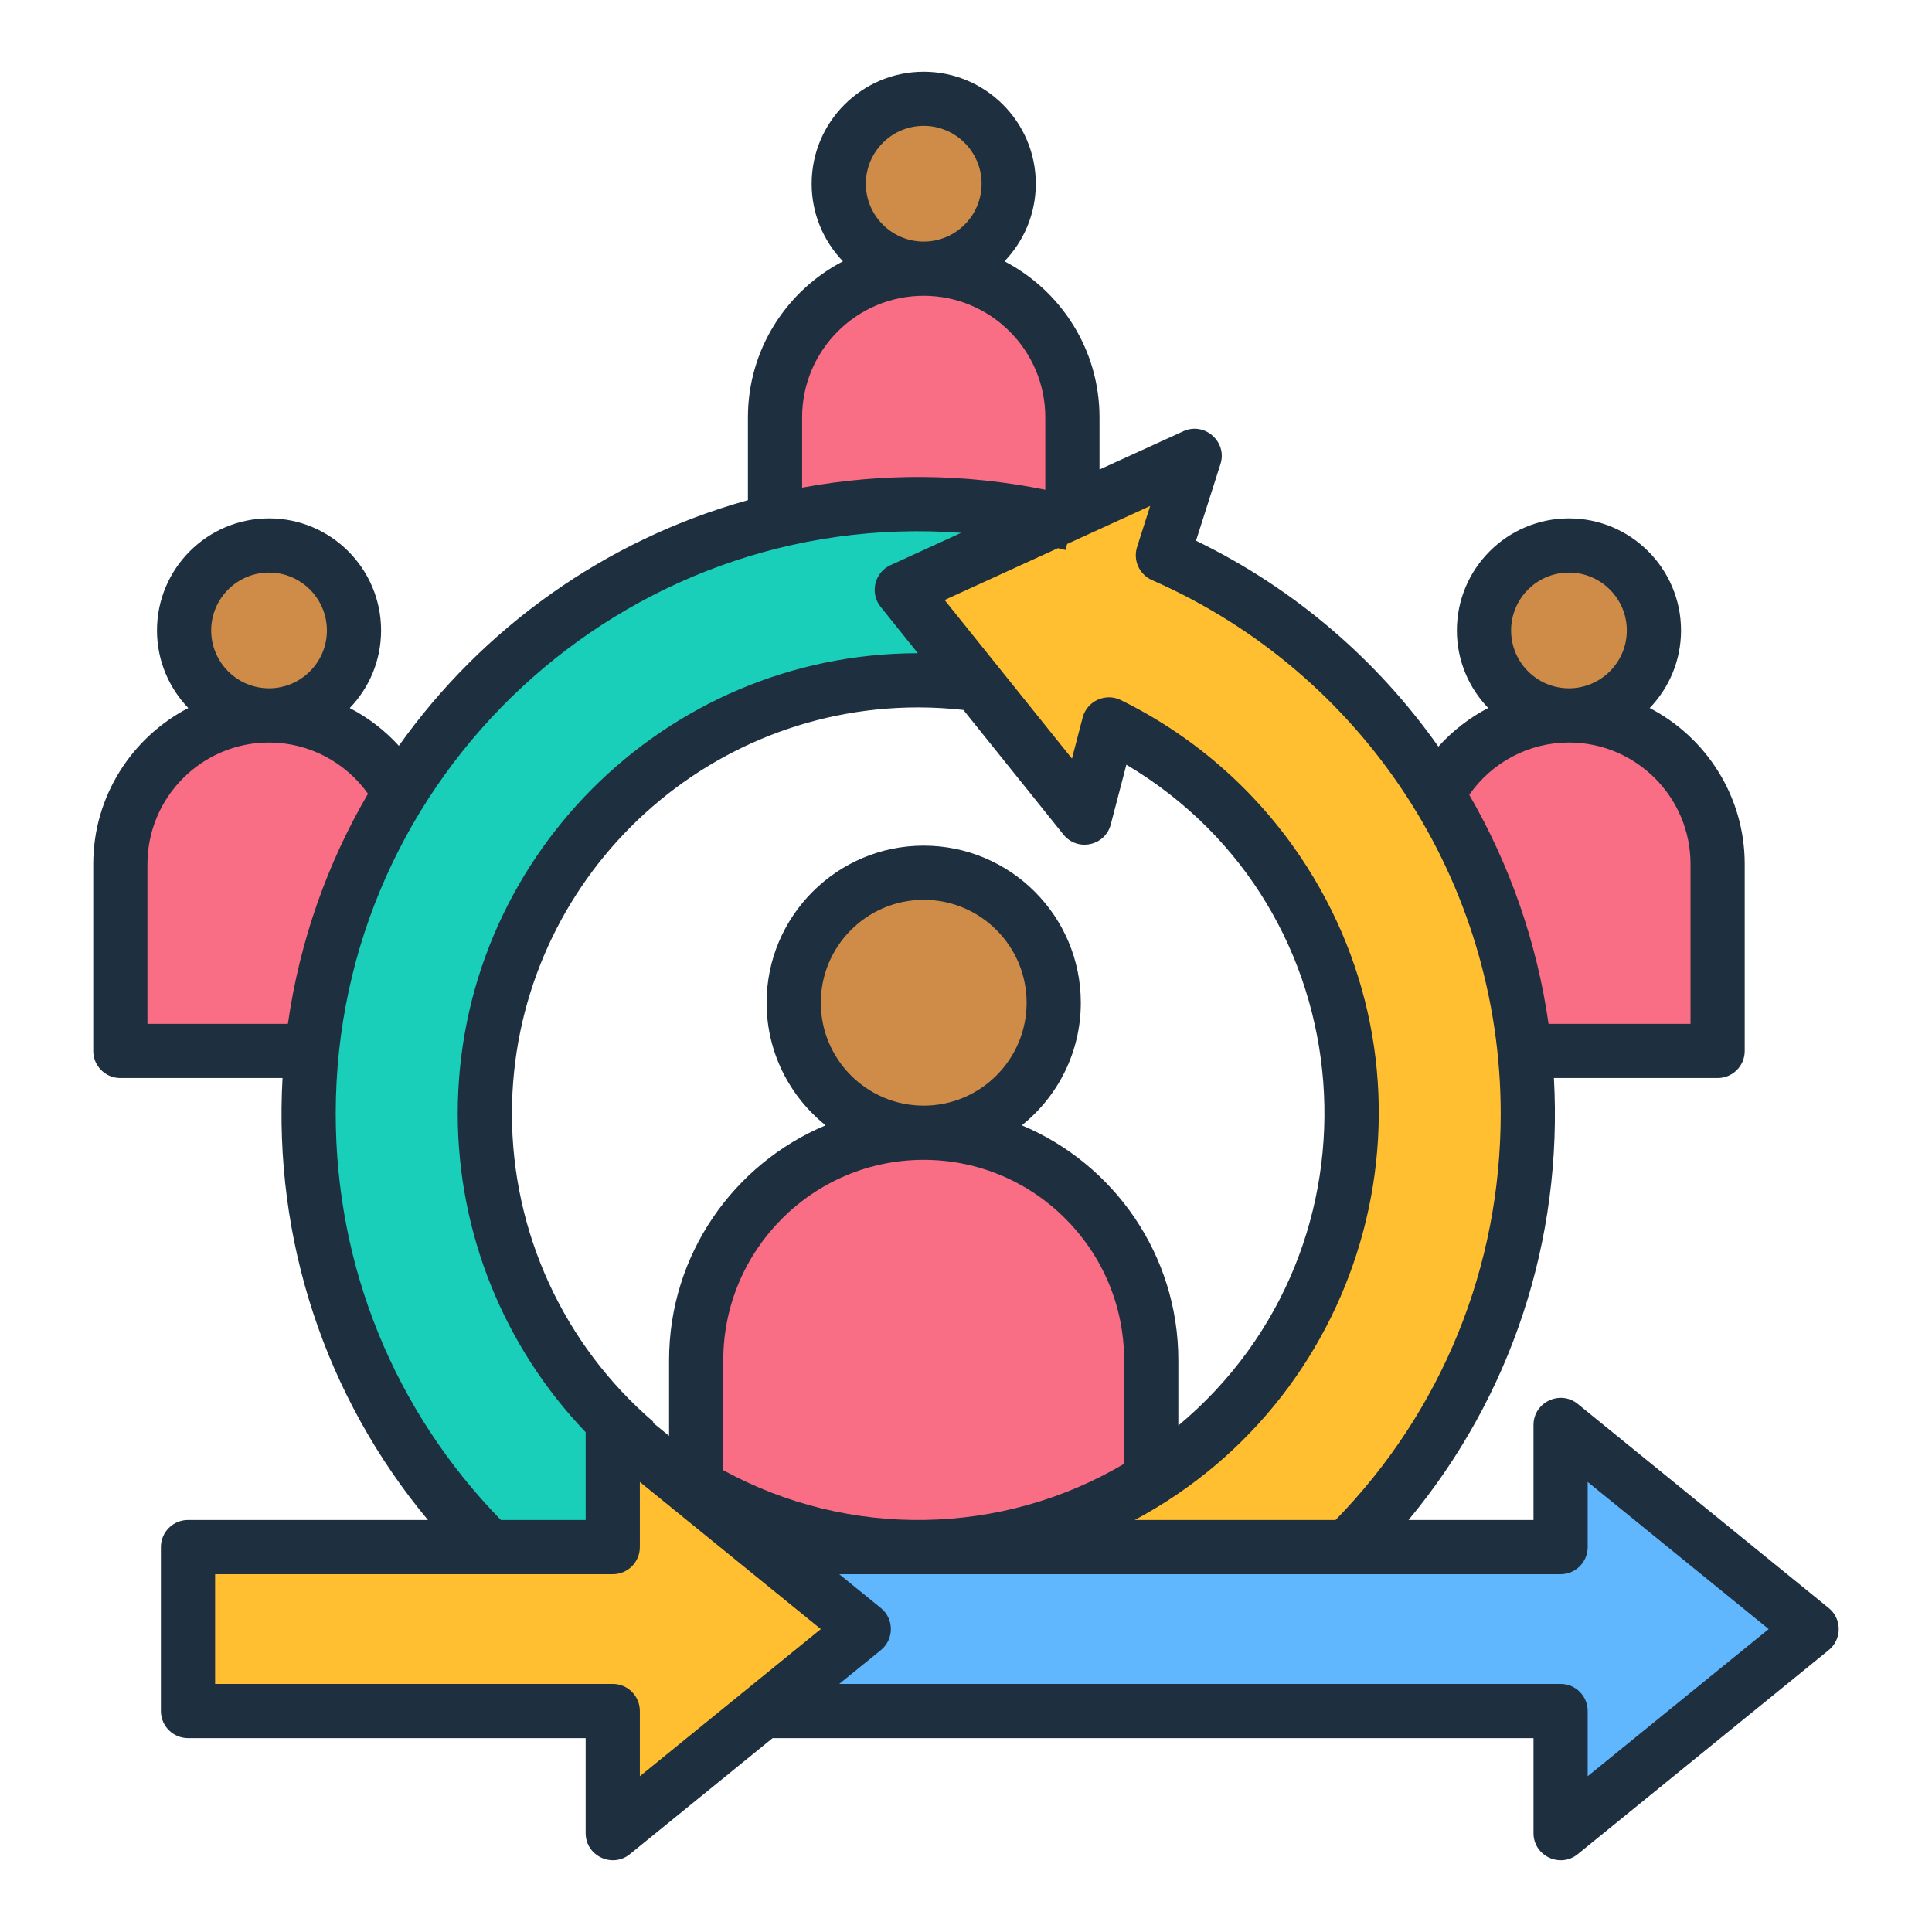 <svg id="Layer_1" enable-background="new 0 0 500 500" viewBox="0 0 500 500" xmlns="http://www.w3.org/2000/svg"><g clip-rule="evenodd" fill-rule="evenodd"><path d="m69.606 141.136c12.145 0 21.99 9.845 21.99 21.989 0 12.145-9.845 21.99-21.99 21.99-12.144 0-21.989-9.845-21.989-21.99-.001-12.144 9.844-21.989 21.989-21.989z" fill="#cf8c48"/><path d="m69.606 185.115c21.166 0 38.483 17.317 38.483 38.483v48.357h-76.965v-48.357c0-21.166 17.316-38.483 38.482-38.483z" fill="#fa6e85"/><path d="m239.034 25.527c12.144 0 21.99 9.845 21.99 21.989 0 12.145-9.845 21.99-21.99 21.99s-21.99-9.845-21.99-21.99c0-12.144 9.846-21.989 21.99-21.989z" fill="#cf8c48"/><path d="m239.034 69.506c21.166 0 38.482 17.316 38.482 38.483v48.357h-76.965v-48.357c.001-21.167 17.317-38.483 38.483-38.483z" fill="#fa6e85"/><path d="m406.019 141.136c12.145 0 21.99 9.845 21.99 21.989 0 12.145-9.845 21.99-21.99 21.99-12.144 0-21.989-9.845-21.989-21.99-.001-12.144 9.844-21.989 21.989-21.989z" fill="#cf8c48"/><path d="m406.019 185.115c21.166 0 38.483 17.317 38.483 38.483v48.357h-76.965v-48.357c0-21.166 17.316-38.483 38.482-38.483z" fill="#fa6e85"/><path d="m297.916 412.853c-35.79 23.052-81.974 23.052-117.764 0v-60.849c0-32.386 26.496-58.882 58.882-58.882s58.882 26.496 58.882 58.882z" fill="#fa6e85"/><path d="m239.034 293.121c18.583 0 33.647-15.064 33.647-33.646 0-18.583-15.064-33.647-33.647-33.647-18.582 0-33.646 15.064-33.646 33.647-.001 18.581 15.064 33.646 33.646 33.646z" fill="#cf8c48"/><path d="m237.612 130.43c87.13 0 157.763 70.633 157.763 157.763 0 57.112-30.348 107.133-75.797 134.823h-163.933c-45.449-27.69-75.797-77.712-75.797-134.823 0-87.13 70.633-157.763 157.764-157.763zm0 45.602c-61.945 0-112.161 50.216-112.161 112.161s50.216 112.161 112.161 112.161 112.161-50.216 112.161-112.161-50.217-112.161-112.161-112.161z" fill="#19cfba"/><path d="m309.155 117.942-8.218 25.732c55.599 24.392 94.438 79.914 94.438 144.519 0 57.112-30.348 107.133-75.797 134.823h-139.798v-37.016l.545-1.368c16.768 9.982 36.356 15.721 57.286 15.721 61.945 0 112.161-50.216 112.161-112.161 0-44.238-25.613-82.49-62.816-100.745l-6.296 24.119-47.315-58.956z" fill="#ffbf31"/><path d="m183.172 400.004h220.689v-31.606l64.969 52.82-64.969 52.819v-31.605h-220.689z" fill="#60b7fe"/><path d="m48.632 400.004h109.927v-31.606l64.969 52.82-64.969 52.819v-31.605h-109.927z" fill="#ffbf31"/><path d="m410.891 459.683v-16.872c0-3.871-3.132-7.015-7.009-7.015h-186.682l10.773-8.753c3.448-2.807 3.444-8.087 0-10.886l-10.773-8.757h186.682c3.877 0 7.009-3.144 7.009-7.015v-16.86l46.846 38.076zm-252.31-23.887h-102.911v-28.396h102.912c3.877 0 7.009-3.144 7.009-7.015v-16.86l46.84 38.076-46.84 38.082v-16.872c-.001-3.871-3.133-7.015-7.01-7.015zm-71.696-147.572c0 39.619 15.158 76.85 42.745 105.146h21.937v-22.723c-21.157-22.096-33.106-51.545-33.106-82.423 0-65.681 53.418-119.122 119.081-119.176l-9.639-12.015c-2.85-3.548-1.587-8.881 2.553-10.767l18.296-8.374c-87.403-6.429-161.867 62.918-161.867 150.332zm-48.726-23.254v-41.344c0-17.345 14.118-31.463 31.469-31.463 10.212 0 19.715 5 25.607 13.249-10.501 17.983-17.682 38.112-20.725 59.558zm31.469-116.788c8.256 0 14.975 6.714 14.975 14.969 0 8.268-6.719 14.981-14.975 14.981s-14.975-6.714-14.975-14.981c0-8.256 6.72-14.969 14.975-14.969zm137.957-40.163c0-17.362 14.137-31.475 31.481-31.47 17.345.012 31.457 14.118 31.457 31.47v18.728c-20.859-4.218-42.122-4.394-62.938-.544zm16.5-60.468c0-8.244 6.714-14.981 14.969-14.981 8.256 0 14.981 6.737 14.981 14.981 0 8.251-6.709 14.969-14.981 14.969-8.256 0-14.969-6.719-14.969-14.969zm66.839 331.281v-26.795c0-28.609-23.261-51.87-51.87-51.87-28.597 0-51.87 23.261-51.87 51.87v28.455c32.633 17.856 72.153 17.006 103.74-1.66zm-78.499-119.323c0-14.691 11.95-26.635 26.629-26.635 14.692 0 26.635 11.944 26.635 26.635 0 14.68-11.943 26.629-26.635 26.629-14.679 0-26.629-11.949-26.629-26.629zm-79.935 28.715c0-57.974 47.165-105.146 105.146-105.146 3.906 0 7.824.225 11.69.656l25.89 32.249c3.589 4.479 10.801 2.965 12.251-2.618l4.042-15.465c62.554 37.186 68.825 124.769 13.445 171.027v-16.89c0-27.344-16.736-50.841-40.511-60.811 9.308-7.452 15.271-18.899 15.271-31.717 0-22.427-18.231-40.659-40.659-40.659-22.41 0-40.659 18.231-40.659 40.659 0 12.818 5.975 24.265 15.271 31.717-23.763 9.97-40.511 33.467-40.511 60.811v19.555l-4.184-3.404.154-.189c-23.286-20.022-36.636-49.091-36.636-79.775zm165.655-138.098c-3.292-1.442-4.952-5.136-3.871-8.557l3.392-10.626-21.488 9.834-.408 1.56c-.644-.171-1.312-.319-1.968-.479l-29.336 13.421 32.958 41.049 2.766-10.62c1.115-4.276 5.892-6.482 9.875-4.527 19.721 9.68 36.374 24.602 48.188 43.165 37.276 58.577 16.454 136.361-44.577 169.024h51.976c27.575-28.296 42.733-65.527 42.733-105.146.002-59.836-35.421-114.046-90.24-138.098zm107.894 42.036c17.357 0 31.469 14.118 31.469 31.463v41.344h-36.741c-3.014-21.127-10.064-41.214-20.525-59.28 5.869-8.421 15.449-13.527 25.797-13.527zm0-43.98c8.262 0 14.981 6.714 14.981 14.969 0 8.268-6.719 14.981-14.981 14.981-8.256 0-14.969-6.714-14.969-14.981 0-8.256 6.713-14.969 14.969-14.969zm67.241 267.976-64.965-52.827c-4.57-3.7-11.447-.438-11.447 5.449v24.59h-32.344c26.568-31.937 39.968-72.451 37.627-114.377h42.372c3.877 0 7.009-3.132 7.009-7.009v-48.359c0-17.552-9.993-32.805-24.59-40.387 5.012-5.218 8.108-12.298 8.108-20.087 0-15.992-13.019-28.999-29.011-28.999-15.991 0-28.999 13.007-28.999 28.999 0 7.789 3.091 14.869 8.102 20.075-4.834 2.518-9.201 5.886-12.889 9.993-15.791-22.392-37.19-40.895-62.726-53.288l6.329-19.827c1.843-5.748-4.099-11.026-9.592-8.504l-21.712 9.916v-13.498c0-17.558-9.999-32.805-24.596-40.393 5.011-5.212 8.108-12.298 8.108-20.075 0-15.986-13.019-28.987-29.011-28.987-15.986 0-28.999 13.001-28.999 28.987 0 7.777 3.091 14.863 8.102 20.075-14.597 7.588-24.596 22.835-24.596 40.393v21.423c-36.924 10.265-68.683 33.083-90.336 63.571-3.652-4.007-7.954-7.304-12.706-9.769 5.023-5.212 8.108-12.292 8.108-20.093 0-15.992-13.007-28.999-28.999-28.999s-28.999 13.007-28.999 28.999c0 7.789 3.091 14.869 8.102 20.087-14.597 7.582-24.596 22.835-24.596 40.387v48.359c0 3.877 3.138 7.009 7.009 7.009h41.977c-2.346 41.934 11.045 82.431 37.627 114.377h-62.092c-3.871 0-7.015 3.144-7.015 7.015v42.426c0 3.871 3.144 7.015 7.015 7.015h102.912v24.59c0 5.898 6.875 9.156 11.447 5.443l36.936-30.033h196.918v24.59c0 5.898 6.874 9.156 11.447 5.443l64.965-52.815c3.439-2.805 3.454-8.069 0-10.885z" fill="#1e2f3f"/></g></svg>